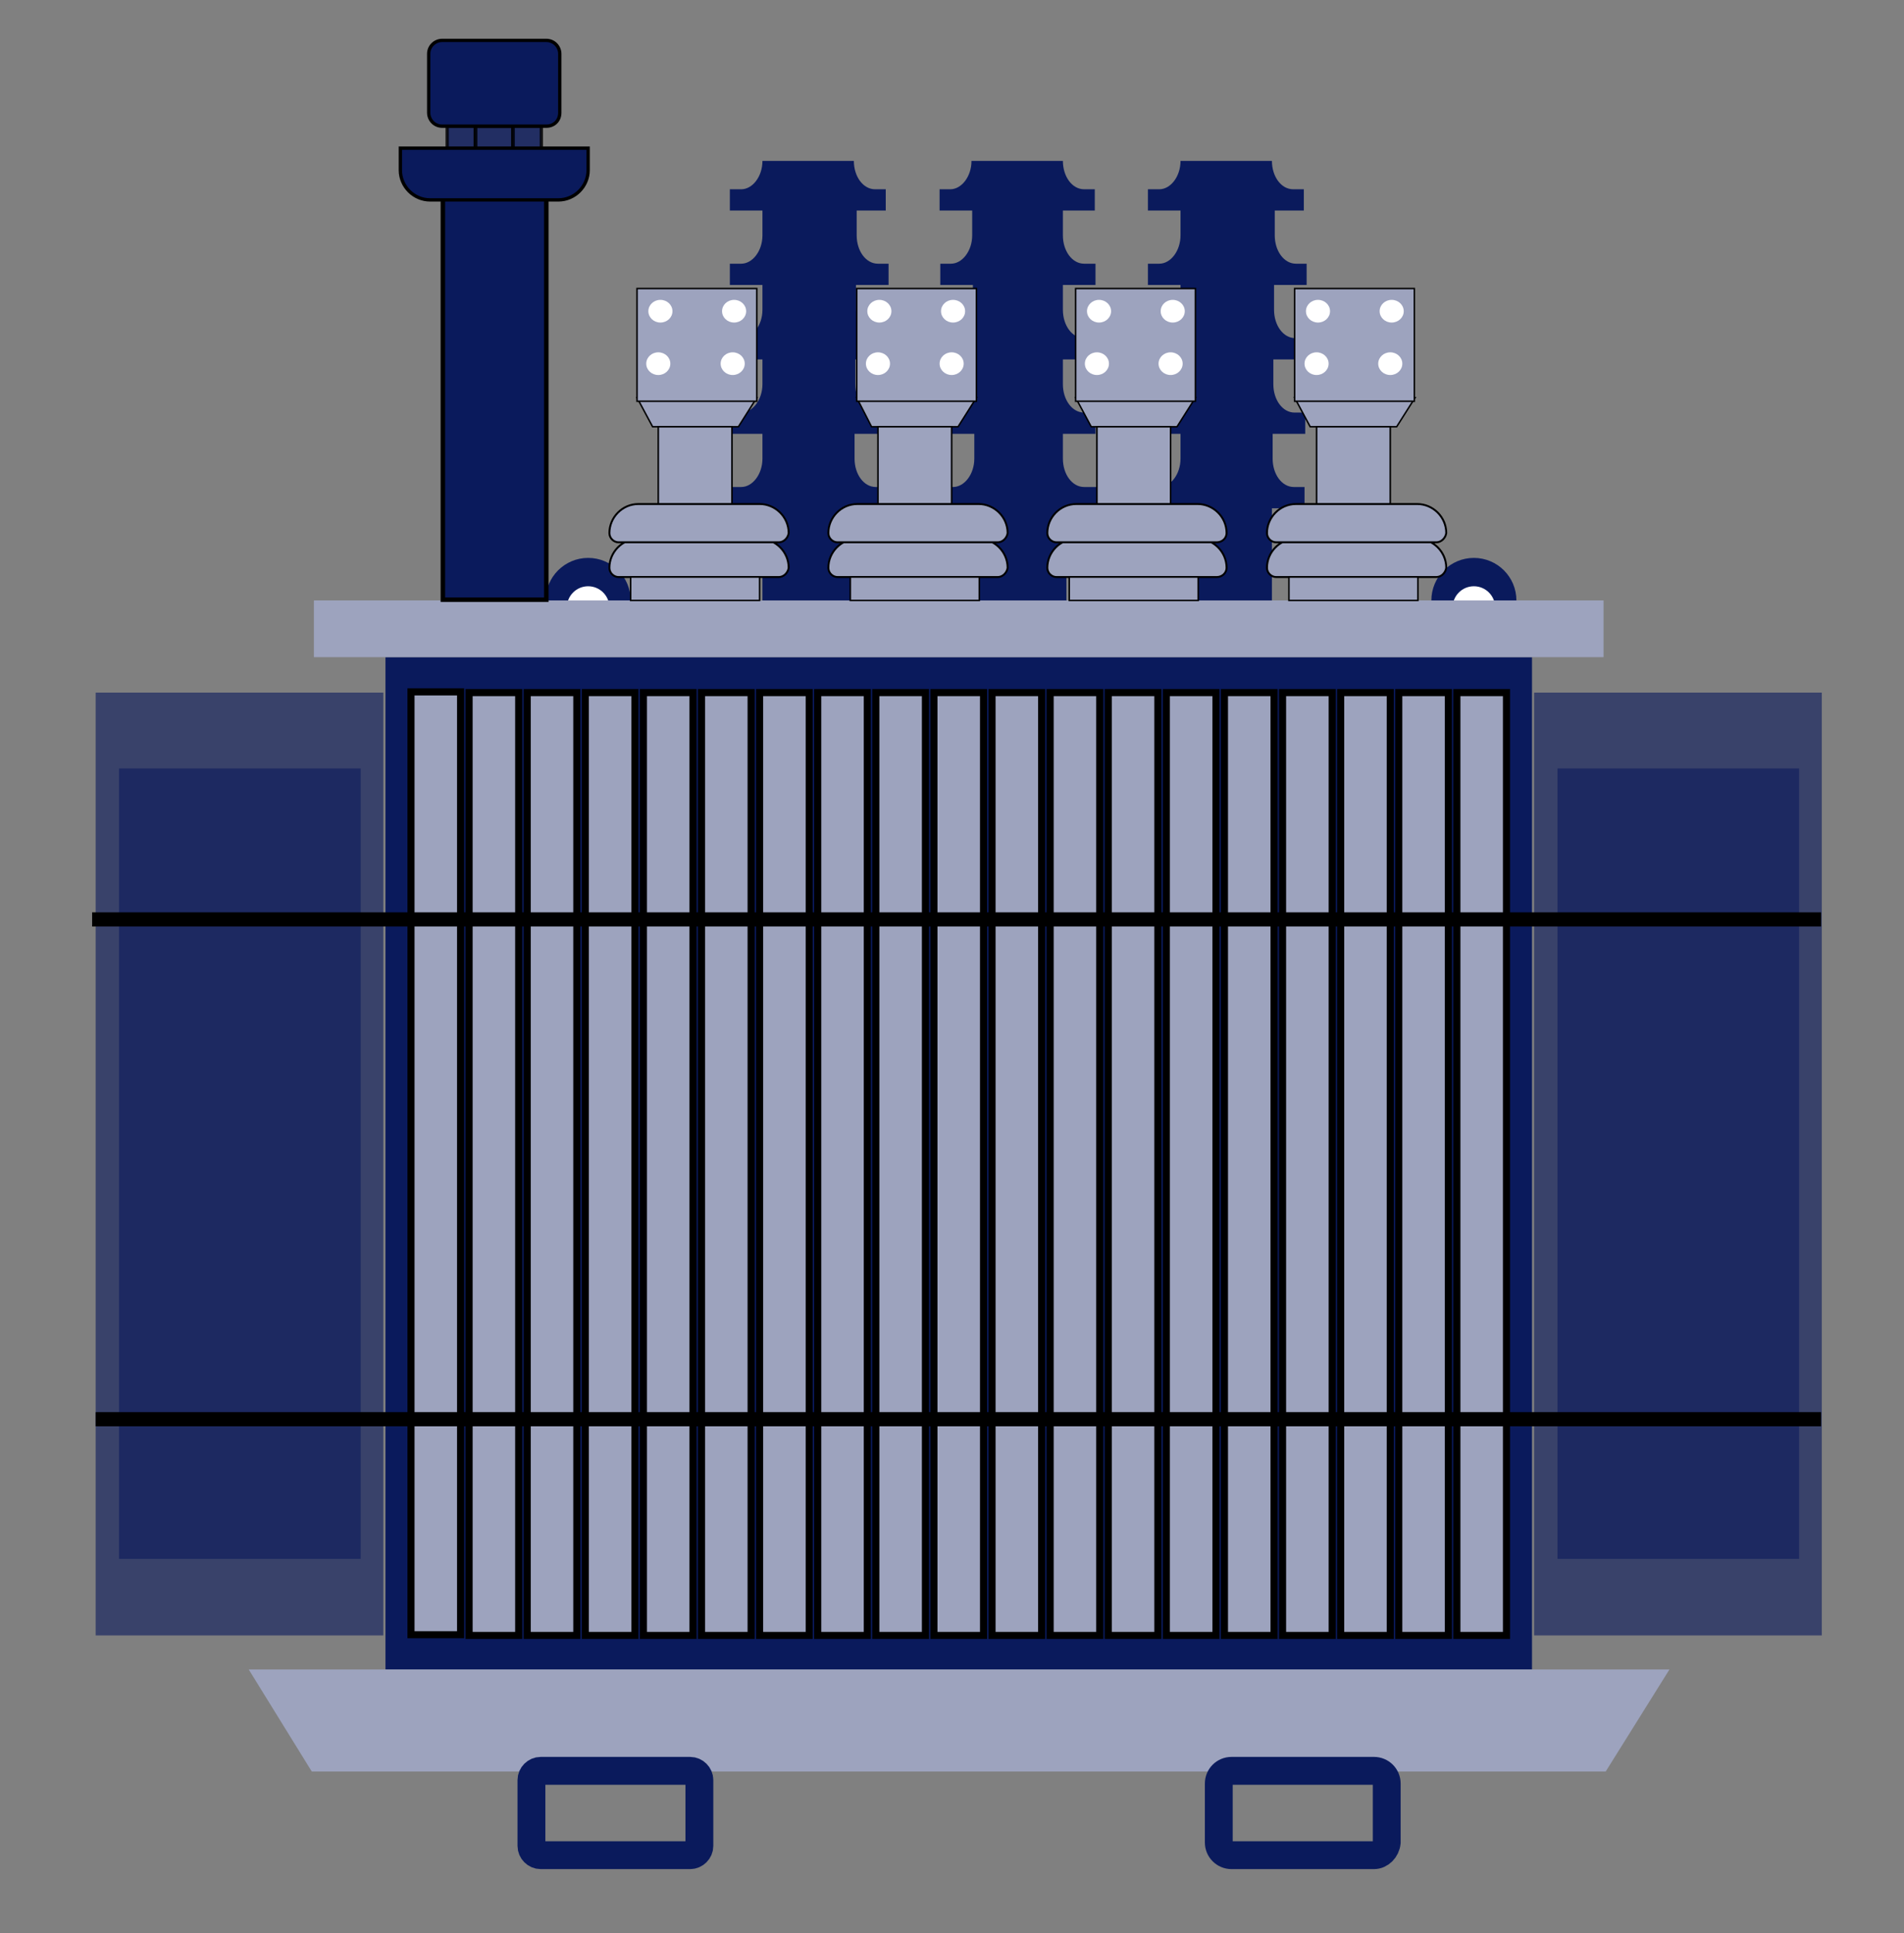 <?xml version="1.0" encoding="utf-8"?>
<!-- Generator: Adobe Illustrator 22.0.0, SVG Export Plug-In . SVG Version: 6.00 Build 0)  -->
<svg version="1.1" id="Layer_1" xmlns="http://www.w3.org/2000/svg" xmlns:xlink="http://www.w3.org/1999/xlink" x="0px" y="0px"
	 viewBox="0 0 268.7 272.7" style="enable-background:new 0 0 268.7 272.7;" xml:space="preserve">
<rect x="0" y="0" width="268.7" height="272.7" fill="#808080" stroke="none"/>
<style type="text/css">
	.st0{fill:#9DA3BE;stroke:#000000;stroke-width:0.5;stroke-miterlimit:10;}
	.st1{fill:#0A1A5C;}
	.st2{fill:#9DA3BE;}
	.st3{fill:#FFFFFF;stroke:#000000;stroke-width:0.5;stroke-miterlimit:10;}
	.st4{fill:none;stroke:#000000;stroke-miterlimit:10;}
	.st5{fill:#9DA3BE;stroke:#000000;stroke-width:0.659;stroke-miterlimit:10;}
	.st6{fill:#999999;stroke:#000000;stroke-width:0.25;stroke-miterlimit:10;}
	.st7{fill:#0A1A5C;stroke:#000000;stroke-width:0.5;stroke-miterlimit:10;}
	.st8{fill:none;stroke:#231F20;stroke-width:0.339;stroke-miterlimit:10;}
	.st9{fill:#FFFFFF;stroke:#231F20;stroke-width:0.339;stroke-miterlimit:10;}
	.st10{fill:#CCCCCC;}
	.st11{fill:#AAAAAA;stroke:#231F20;stroke-width:0.339;stroke-miterlimit:10;}
	.st12{fill:none;stroke:#FFFFFF;stroke-width:3;stroke-miterlimit:10;}
	.st13{fill:none;}
	.st14{fill:#FFFFFF;}
	.st15{fill:none;stroke:#FFFFFF;stroke-width:5;stroke-linecap:round;stroke-miterlimit:10;}
	.st16{fill:none;stroke:#FFFFFF;stroke-width:5;stroke-linecap:round;stroke-miterlimit:10;stroke-dasharray:15.667,15.667;}
	.st17{fill:#0A1A5C;stroke:#000000;stroke-width:0.974;stroke-miterlimit:10;}
	.st18{fill:#CCCCCC;stroke:#000000;stroke-width:0.5;stroke-miterlimit:10;}
	.st19{fill:#F37021;}
	.st20{fill:#9DA3BE;stroke:#000000;stroke-width:0.974;stroke-miterlimit:10;}
	.st21{fill:none;stroke:#FFFFFF;stroke-width:2;stroke-miterlimit:10;}
	.st22{fill:#9DA3BE;stroke:#000000;stroke-width:0.477;stroke-miterlimit:10;}
	.st23{fill:#9DA3BE;stroke:#000000;stroke-width:0.537;stroke-miterlimit:10;}
	.st24{fill:#0A1A5C;stroke:#000000;stroke-miterlimit:10;}
	.st25{fill:#0A1A5C;stroke:#000000;stroke-width:1.364;stroke-miterlimit:10;}
	.st26{fill:#9DA3BE;stroke:#000000;stroke-miterlimit:10;}
	.st27{fill:#0A1A5C;stroke:#000000;stroke-width:1.282;stroke-miterlimit:10;}
	.st28{fill:#9DA3BE;stroke:#000000;stroke-width:1.122;stroke-miterlimit:10;}
	.st29{fill:none;stroke:#000000;stroke-width:7.532;stroke-linecap:round;stroke-miterlimit:10;}
	.st30{stroke:#000000;stroke-width:6;stroke-linecap:round;stroke-miterlimit:10;}
	.st31{fill:none;stroke:#000000;stroke-width:8;stroke-linecap:round;stroke-miterlimit:10;}
	.st32{fill:none;stroke:#000000;stroke-width:6;stroke-linecap:round;stroke-miterlimit:10;}
	.st33{fill:none;stroke:#FFFFFF;stroke-width:2;stroke-linecap:round;stroke-miterlimit:10;}
	.st34{fill:none;stroke:#FFFFFF;stroke-width:0.965;stroke-linecap:round;stroke-miterlimit:10;}
	.st35{fill:none;stroke:#0A1A5C;stroke-width:3.93;stroke-miterlimit:10;}
	.st36{opacity:0.6;fill:#0A1A5C;}
	.st37{fill:none;stroke:#000000;stroke-width:2;stroke-miterlimit:10;}
	.st38{fill:#0A1A5C;stroke:#000000;stroke-width:0.634;stroke-miterlimit:10;}
	.st39{opacity:0.8;fill:#0A1A5C;stroke:#000000;stroke-width:0.469;stroke-miterlimit:10;}
	.st40{opacity:0.8;fill:#0A1A5C;stroke:#000000;stroke-width:0.541;stroke-miterlimit:10;}
	.st41{fill:#0A1A5C;stroke:#000000;stroke-width:0.469;stroke-miterlimit:10;}
	.st42{fill:#9DA3BE;stroke:#000000;stroke-width:0.21;stroke-miterlimit:10;}
	.st43{fill:#9DA3BE;stroke:#000000;stroke-width:0.21;stroke-miterlimit:10;}
	.st44{fill:#9DA3BE;stroke:#000000;stroke-width:0.272;stroke-miterlimit:10;}
	.st45{fill:#9DA3BE;stroke:#000000;stroke-width:0.218;stroke-miterlimit:10;}
	.st46{fill:#0A195C;}
	.st47{fill:none;stroke:#FFFFFF;stroke-width:1.016;stroke-linecap:round;stroke-linejoin:round;stroke-miterlimit:10;}
	.st48{fill:#F26F21;}
	.st49{display:none;}
	.st50{display:inline;fill:#012169;}
	.st51{display:inline;}
	.st52{fill:#C8102E;}
	.st53{display:inline;fill-rule:evenodd;clip-rule:evenodd;fill:#E21936;}
	.st54{display:inline;fill-rule:evenodd;clip-rule:evenodd;fill:#FFD200;}
	.st55{display:inline;fill:#0A1A5C;}
	.st56{display:inline;fill:#0A1A5C;stroke:#000000;stroke-width:2.020941e-02;stroke-miterlimit:10;}
	
		.st57{display:inline;fill:none;stroke:#0A1A5C;stroke-width:1.127;stroke-linecap:round;stroke-linejoin:round;stroke-miterlimit:10;}
	.st58{fill:none;stroke:#F37021;stroke-width:4;stroke-miterlimit:10;}
	.st59{fill:none;stroke:#CCCCCC;stroke-miterlimit:10;}
	.st60{fill:none;stroke:#CCCCCC;stroke-width:0.969;stroke-miterlimit:10;}
	.st61{fill:#FFFFFF;stroke:#CCCCCC;stroke-width:0.956;stroke-miterlimit:10;}
	.st62{fill:none;stroke:#CCCCCC;stroke-width:0.95;stroke-miterlimit:10;}
	.st63{fill:#999999;stroke:#CCCCCC;stroke-width:0.587;stroke-miterlimit:10;}
	.st64{fill:#CCCCCC;stroke:#CCCCCC;stroke-width:0.956;stroke-miterlimit:10;}
	.st65{fill-rule:evenodd;clip-rule:evenodd;fill:#FFFFFF;}
	.st66{fill:#FFFFFF;stroke:#FFFFFF;stroke-miterlimit:10;}
	.st67{fill:#FFFFFF;stroke:#FFFFFF;stroke-width:0.326;stroke-miterlimit:10;}
	.st68{fill-rule:evenodd;clip-rule:evenodd;fill:#0A1A5C;}
	.st69{fill:#FFFFFE;}
	.st70{fill:#AAAAAA;}
	.st71{fill:#E2E2E2;}
	.st72{fill:#565656;}
	.st73{opacity:0.8;fill:#0A1A5C;}
	.st74{fill:#FFFFFF;stroke:#0A1A5C;stroke-width:1.773;stroke-miterlimit:10;}
	.st75{fill:#9DA3BE;stroke:#000000;stroke-width:0.189;stroke-miterlimit:10;}
	.st76{fill:#FFFFFF;stroke:#000000;stroke-width:0.189;stroke-miterlimit:10;}
	.st77{fill:none;stroke:#000000;stroke-width:0.379;stroke-miterlimit:10;}
	.st78{fill:#9DA3BE;stroke:#000000;stroke-width:0.25;stroke-miterlimit:10;}
	.st79{fill:#999999;stroke:#000000;stroke-width:9.467980e-02;stroke-miterlimit:10;}
	.st80{fill:#00FF00;}
	.st81{fill:#FFFFFF;stroke:#000000;stroke-width:0.887;stroke-miterlimit:10;}
	.st82{fill:#9DA3BE;stroke:#000000;stroke-width:0.505;stroke-miterlimit:10;}
	.st83{fill:none;stroke:#FFFFFF;stroke-width:1.038;stroke-miterlimit:10;}
	.st84{fill:#9DA3BE;stroke:#000000;stroke-width:0.247;stroke-miterlimit:10;}
	.st85{fill:#9DA3BE;stroke:#000000;stroke-width:0.279;stroke-miterlimit:10;}
	.st86{fill:#CCCCCC;stroke:#0A1A5C;stroke-width:1.773;stroke-miterlimit:10;}
	.st87{fill:none;stroke:#000000;stroke-width:0.397;stroke-miterlimit:10;}
	.st88{fill:#0A1A5C;stroke:#000000;stroke-width:0.397;stroke-miterlimit:10;}
	.st89{fill:#0A1A5C;stroke:#000000;stroke-width:0.541;stroke-miterlimit:10;}
	.st90{fill:#9DA3BE;stroke:#000000;stroke-width:0.397;stroke-miterlimit:10;}
	.st91{fill:#0A1A5C;stroke:#000000;stroke-width:0.522;stroke-miterlimit:10;}
	.st92{fill:#9DA3BE;stroke:#000000;stroke-width:0.457;stroke-miterlimit:10;}
	.st93{fill:none;stroke:#000000;stroke-width:3.065;stroke-linecap:round;stroke-miterlimit:10;}
	.st94{stroke:#000000;stroke-width:2.441;stroke-linecap:round;stroke-miterlimit:10;}
	.st95{fill:none;stroke:#000000;stroke-width:3.255;stroke-linecap:round;stroke-miterlimit:10;}
	.st96{fill:none;stroke:#000000;stroke-width:2.441;stroke-linecap:round;stroke-miterlimit:10;}
	.st97{fill:none;stroke:#FFFFFF;stroke-width:0.814;stroke-linecap:round;stroke-miterlimit:10;}
	.st98{fill:none;stroke:#FFFFFF;stroke-width:0.393;stroke-linecap:round;stroke-miterlimit:10;}
	.st99{fill:none;stroke:#0A1A5C;stroke-width:1.593;stroke-miterlimit:10;}
	.st100{fill:#9DA3BE;stroke:#000000;stroke-width:0.405;stroke-miterlimit:10;}
	.st101{fill:none;stroke:#000000;stroke-width:0.81;stroke-miterlimit:10;}
	.st102{fill:#0A1A5C;stroke:#000000;stroke-width:0.257;stroke-miterlimit:10;}
	.st103{opacity:0.8;fill:#0A1A5C;stroke:#000000;stroke-width:0.19;stroke-miterlimit:10;}
	.st104{opacity:0.8;fill:#0A1A5C;stroke:#000000;stroke-width:0.219;stroke-miterlimit:10;}
	.st105{fill:#0A1A5C;stroke:#000000;stroke-width:0.19;stroke-miterlimit:10;}
	.st106{fill:#9DA3BE;stroke:#000000;stroke-width:8.506256e-02;stroke-miterlimit:10;}
	.st107{fill:#9DA3BE;stroke:#000000;stroke-width:8.517154e-02;stroke-miterlimit:10;}
	.st108{fill:#9DA3BE;stroke:#000000;stroke-width:0.11;stroke-miterlimit:10;}
	.st109{fill:#9DA3BE;stroke:#000000;stroke-width:8.838669e-02;stroke-miterlimit:10;}
	.st110{fill:#0A1A5C;stroke:#000000;stroke-width:0.184;stroke-miterlimit:10;}
	.st111{fill:none;stroke:#231F20;stroke-width:0.124;stroke-miterlimit:10;}
	.st112{fill:#FFFFFF;stroke:#231F20;stroke-width:0.124;stroke-miterlimit:10;}
	.st113{fill:#AAAAAA;stroke:#231F20;stroke-width:0.124;stroke-miterlimit:10;}
	.st114{fill:#0A1A5C;stroke:#000000;stroke-width:0.186;stroke-miterlimit:10;}
	.st115{fill:none;stroke:#FFFFFF;stroke-width:1.117;stroke-miterlimit:10;}
	.st116{fill:#9DA3BE;stroke:#000000;stroke-width:0.186;stroke-miterlimit:10;}
	.st117{fill:none;stroke:#FFFFFF;stroke-width:1.861;stroke-linecap:round;stroke-miterlimit:10;}
	.st118{fill:none;stroke:#FFFFFF;stroke-width:1.861;stroke-linecap:round;stroke-miterlimit:10;stroke-dasharray:5.452,5.452;}
	.st119{fill:#0A1A5C;stroke:#000000;stroke-width:0.393;stroke-miterlimit:10;}
	.st120{fill:#CCCCCC;stroke:#000000;stroke-width:0.202;stroke-miterlimit:10;}
	.st121{fill:none;stroke:#0A1A5C;stroke-width:7;stroke-linecap:round;stroke-linejoin:round;stroke-miterlimit:10;}
	.st122{fill:#FFFFFF;stroke:#CCCCCC;stroke-width:1.021;stroke-miterlimit:10;}
	.st123{fill:#FFFFFF;stroke:#0A1A5C;stroke-width:2;stroke-miterlimit:10;}
	.st124{fill:#0A1A5C;stroke:#000000;stroke-width:0.115;stroke-miterlimit:10;}
	.st125{fill:none;stroke:#231F20;stroke-width:7.817870e-02;stroke-miterlimit:10;}
	.st126{fill:#FFFFFF;stroke:#231F20;stroke-width:7.817870e-02;stroke-miterlimit:10;}
	.st127{fill:#AAAAAA;stroke:#231F20;stroke-width:7.817870e-02;stroke-miterlimit:10;}
	.st128{fill:none;stroke:#CCCCCC;stroke-width:0.695;stroke-miterlimit:10;}
	.st129{fill:#999999;}
	.st130{fill:#FFFFFF;stroke:#B3B3B3;stroke-width:2;stroke-miterlimit:10;}
	.st131{fill:none;stroke:#FFFFFF;stroke-width:0.773;stroke-linecap:round;stroke-linejoin:round;stroke-miterlimit:10;}
	.st132{fill:#0A1A5C;stroke:#0A1A5C;stroke-width:0.842;stroke-miterlimit:10;}
	.st133{fill:none;stroke:#0A1A5C;stroke-width:0.842;stroke-miterlimit:10;}
	.st134{fill:#FFFFFF;stroke:#0A1A5C;stroke-width:0.842;stroke-miterlimit:10;}
</style>
<g>
	<g>
		<circle class="st1" cx="208" cy="84.7" r="6"/>
		<circle class="st14" cx="208" cy="85.7" r="3"/>
	</g>
	<g>
		<circle class="st1" cx="83" cy="84.7" r="6"/>
		<circle class="st14" cx="83" cy="85.7" r="3"/>
	</g>
	<rect x="54.4" y="92.7" class="st1" width="161.8" height="142.8"/>
	<polygon class="st2" points="226.6,249.9 44,249.9 35.1,235.5 235.6,235.5 	"/>
	<g>
		<path class="st35" d="M97.4,261.7H76.3c-0.7,0-1.3-0.6-1.3-1.3v-9.3c0-0.7,0.6-1.3,1.3-1.3h21.1c0.7,0,1.3,0.6,1.3,1.3v9.3
			C98.7,261.1,98.1,261.7,97.4,261.7z"/>
		<path class="st35" d="M193.9,261.7h-20.1c-1,0-1.8-0.8-1.8-1.8v-8.3c0-1,0.8-1.8,1.8-1.8h20.1c1,0,1.8,0.8,1.8,1.8v8.3
			C195.6,260.9,194.8,261.7,193.9,261.7z"/>
	</g>
	<rect x="13.5" y="97.7" class="st36" width="40.6" height="133"/>
	<rect x="16.8" y="108.4" class="st36" width="34.1" height="111.5"/>
	<rect x="216.5" y="97.7" class="st36" width="40.6" height="133"/>
	<rect x="219.8" y="108.4" class="st36" width="34.1" height="111.5"/>
	<rect x="44.3" y="84.7" class="st2" width="182" height="8"/>
	<rect x="58" y="97.6" class="st26" width="7" height="133"/>
	<rect x="189.2" y="97.7" class="st26" width="7" height="133"/>
	<rect x="197.4" y="97.7" class="st26" width="7" height="133"/>
	<rect x="205.6" y="97.7" class="st26" width="7" height="133"/>
	<rect x="66.2" y="97.7" class="st26" width="7" height="133"/>
	<rect x="74.4" y="97.7" class="st26" width="7" height="133"/>
	<rect x="82.6" y="97.7" class="st26" width="7" height="133"/>
	<rect x="90.8" y="97.7" class="st26" width="7" height="133"/>
	<rect x="99" y="97.7" class="st26" width="7" height="133"/>
	<rect x="107.2" y="97.7" class="st26" width="7" height="133"/>
	<rect x="115.4" y="97.7" class="st26" width="7" height="133"/>
	<rect x="123.6" y="97.7" class="st26" width="7" height="133"/>
	<rect x="131.8" y="97.7" class="st26" width="7" height="133"/>
	<rect x="140" y="97.7" class="st26" width="7" height="133"/>
	<rect x="148.2" y="97.7" class="st26" width="7" height="133"/>
	<rect x="156.4" y="97.7" class="st26" width="7" height="133"/>
	<rect x="164.6" y="97.7" class="st26" width="7" height="133"/>
	<rect x="172.8" y="97.7" class="st26" width="7" height="133"/>
	<rect x="181" y="97.7" class="st26" width="7" height="133"/>
	<line class="st37" x1="13" y1="129.7" x2="257" y2="129.7"/>
	<line class="st37" x1="13.5" y1="200.2" x2="257" y2="200.2"/>
	<rect x="62.5" y="27.5" class="st38" width="14.6" height="57.1"/>
	<g>
		<rect x="63.1" y="17.8" class="st39" width="4" height="3.6"/>
		<rect x="67.1" y="17.8" class="st40" width="5.3" height="3.6"/>
		<rect x="72.4" y="17.8" class="st39" width="4" height="3.6"/>
	</g>
	<path class="st41" d="M78.8,28.2H60.7c-2.3,0-4.2-1.9-4.2-4.2v-3.1H83V24C83,26.3,81.1,28.2,78.8,28.2z"/>
	<path class="st41" d="M77.1,17.8H62.4c-1.1,0-1.9-0.9-1.9-1.9V7.6c0-1.1,0.9-1.9,1.9-1.9h14.7c1.1,0,1.9,0.9,1.9,1.9v8.3
		C79,17,78.2,17.8,77.1,17.8z"/>
	<path class="st1" d="M125,29.7v-3h-1.5c-1.7,0-3-1.8-3-4v0h-12.9v0c0,2.2-1.4,4-3,4H103v3h4.6v3.5c0,2.2-1.4,4-3,4H103v3h4.6v3.5
		c0,2.2-1.4,4-3,4H103v3h4.6v3.5c0,2.2-1.4,4-3,4H103v3h4.6v3.5c0,2.2-1.4,4-3,4H103v3h4.6v13h12.9v-13h4.6v-3h-1.5
		c-1.7,0-3-1.8-3-4v-3.5h4.6v-3h-1.5c-1.7,0-3-1.8-3-4v-3.5h4.6v-3h-1.5c-1.7,0-3-1.8-3-4v-3.5h4.6v-3h-1.5c-1.7,0-3-1.8-3-4v-3.5
		H125z"/>
	<path class="st1" d="M154.5,29.7v-3H153c-1.7,0-3-1.8-3-4v0h-12.9v0c0,2.2-1.4,4-3,4h-1.5v3h4.6v3.5c0,2.2-1.4,4-3,4h-1.5v3h4.6
		v3.5c0,2.2-1.4,4-3,4h-1.5v3h4.6v3.5c0,2.2-1.4,4-3,4h-1.5v3h4.6v3.5c0,2.2-1.4,4-3,4h-1.5v3h4.6v13h12.9v-13h4.6v-3H153
		c-1.7,0-3-1.8-3-4v-3.5h4.6v-3H153c-1.7,0-3-1.8-3-4v-3.5h4.6v-3H153c-1.7,0-3-1.8-3-4v-3.5h4.6v-3H153c-1.7,0-3-1.8-3-4v-3.5
		H154.5z"/>
	<path class="st1" d="M184,29.7v-3h-1.5c-1.7,0-3-1.8-3-4v0h-12.9v0c0,2.2-1.4,4-3,4H162v3h4.6v3.5c0,2.2-1.4,4-3,4H162v3h4.6v3.5
		c0,2.2-1.4,4-3,4H162v3h4.6v3.5c0,2.2-1.4,4-3,4H162v3h4.6v3.5c0,2.2-1.4,4-3,4H162v3h4.6v13h12.9v-13h4.6v-3h-1.5
		c-1.7,0-3-1.8-3-4v-3.5h4.6v-3h-1.5c-1.7,0-3-1.8-3-4v-3.5h4.6v-3h-1.5c-1.7,0-3-1.8-3-4v-3.5h4.6v-3h-1.5c-1.7,0-3-1.8-3-4v-3.5
		H184z"/>
	<g>
		<polygon class="st42" points="104.2,60.2 92.1,60.2 89.9,56.1 106.8,56.1 		"/>
		<rect x="89.9" y="40.7" class="st43" width="16.9" height="15.9"/>
		<path class="st44" d="M109.9,81.4H87.3c-0.7,0-1.3-0.6-1.3-1.3l0,0c0-2.2,1.8-4.1,4.1-4.1h17.1c2.2,0,4.1,1.8,4.1,4.1l0,0
			C111.2,80.8,110.6,81.4,109.9,81.4z"/>
		<rect x="89" y="81.4" class="st43" width="18.2" height="3.3"/>
		<rect x="92.9" y="60.2" class="st45" width="10.4" height="11.4"/>
		<path class="st44" d="M109.9,76.5H87.3c-0.7,0-1.3-0.6-1.3-1.3v0c0-2.2,1.8-4.1,4.1-4.1h17.1c2.2,0,4.1,1.8,4.1,4.1v0
			C111.2,75.9,110.6,76.5,109.9,76.5z"/>
		<g>
			<ellipse class="st14" cx="93.2" cy="43.9" rx="1.7" ry="1.6"/>
			<ellipse class="st14" cx="103.6" cy="43.9" rx="1.7" ry="1.6"/>
		</g>
		<g>
			<ellipse class="st14" cx="92.9" cy="51.3" rx="1.7" ry="1.6"/>
			<ellipse class="st14" cx="103.4" cy="51.3" rx="1.7" ry="1.6"/>
		</g>
	</g>
	<g>
		<polygon class="st42" points="135.2,60.2 123,60.2 120.9,56.1 137.8,56.1 		"/>
		<rect x="120.9" y="40.7" class="st43" width="16.9" height="15.9"/>
		<path class="st44" d="M140.8,81.4h-22.6c-0.7,0-1.3-0.6-1.3-1.3l0,0c0-2.2,1.8-4.1,4.1-4.1h17.1c2.2,0,4.1,1.8,4.1,4.1l0,0
			C142.1,80.8,141.5,81.4,140.8,81.4z"/>
		<rect x="120" y="81.4" class="st43" width="18.2" height="3.3"/>
		<rect x="123.9" y="60.2" class="st45" width="10.4" height="11.4"/>
		<path class="st44" d="M140.8,76.5h-22.6c-0.7,0-1.3-0.6-1.3-1.3v0c0-2.2,1.8-4.1,4.1-4.1h17.1c2.2,0,4.1,1.8,4.1,4.1v0
			C142.1,75.9,141.5,76.5,140.8,76.5z"/>
		<g>
			<ellipse class="st14" cx="124.1" cy="43.9" rx="1.7" ry="1.6"/>
			<ellipse class="st14" cx="134.5" cy="43.9" rx="1.7" ry="1.6"/>
		</g>
		<g>
			<ellipse class="st14" cx="123.9" cy="51.3" rx="1.7" ry="1.6"/>
			<ellipse class="st14" cx="134.3" cy="51.3" rx="1.7" ry="1.6"/>
		</g>
	</g>
	<g>
		<polygon class="st42" points="166.1,60.2 154,60.2 151.8,56.1 168.7,56.1 		"/>
		<rect x="151.8" y="40.7" class="st43" width="16.9" height="15.9"/>
		<path class="st44" d="M171.7,81.4h-22.6c-0.7,0-1.3-0.6-1.3-1.3l0,0c0-2.2,1.8-4.1,4.1-4.1H169c2.2,0,4.1,1.8,4.1,4.1l0,0
			C173.1,80.8,172.5,81.4,171.7,81.4z"/>
		<rect x="150.9" y="81.4" class="st43" width="18.2" height="3.3"/>
		<rect x="154.8" y="60.2" class="st45" width="10.4" height="11.4"/>
		<path class="st44" d="M171.7,76.5h-22.6c-0.7,0-1.3-0.6-1.3-1.3v0c0-2.2,1.8-4.1,4.1-4.1H169c2.2,0,4.1,1.8,4.1,4.1v0
			C173.1,75.9,172.5,76.5,171.7,76.5z"/>
		<g>
			<ellipse class="st14" cx="155.1" cy="43.9" rx="1.7" ry="1.6"/>
			<ellipse class="st14" cx="165.5" cy="43.9" rx="1.7" ry="1.6"/>
		</g>
		<g>
			<ellipse class="st14" cx="154.8" cy="51.3" rx="1.7" ry="1.6"/>
			<ellipse class="st14" cx="165.2" cy="51.3" rx="1.7" ry="1.6"/>
		</g>
	</g>
	<g>
		<polygon class="st42" points="197.1,60.2 184.9,60.2 182.7,56.1 199.7,56.1 		"/>
		<rect x="182.7" y="40.7" class="st43" width="16.9" height="15.9"/>
		<path class="st44" d="M202.7,81.4h-22.6c-0.7,0-1.3-0.6-1.3-1.3l0,0c0-2.2,1.8-4.1,4.1-4.1h17.1c2.2,0,4.1,1.8,4.1,4.1l0,0
			C204,80.8,203.4,81.4,202.7,81.4z"/>
		<rect x="181.9" y="81.4" class="st43" width="18.2" height="3.3"/>
		<rect x="185.8" y="60.2" class="st45" width="10.4" height="11.4"/>
		<path class="st44" d="M202.7,76.5h-22.6c-0.7,0-1.3-0.6-1.3-1.3v0c0-2.2,1.8-4.1,4.1-4.1h17.1c2.2,0,4.1,1.8,4.1,4.1v0
			C204,75.9,203.4,76.5,202.7,76.5z"/>
		<g>
			<ellipse class="st14" cx="186" cy="43.9" rx="1.7" ry="1.6"/>
			<ellipse class="st14" cx="196.4" cy="43.9" rx="1.7" ry="1.6"/>
		</g>
		<g>
			<ellipse class="st14" cx="185.8" cy="51.3" rx="1.7" ry="1.6"/>
			<ellipse class="st14" cx="196.2" cy="51.3" rx="1.7" ry="1.6"/>
		</g>
	</g>
</g>
</svg>
